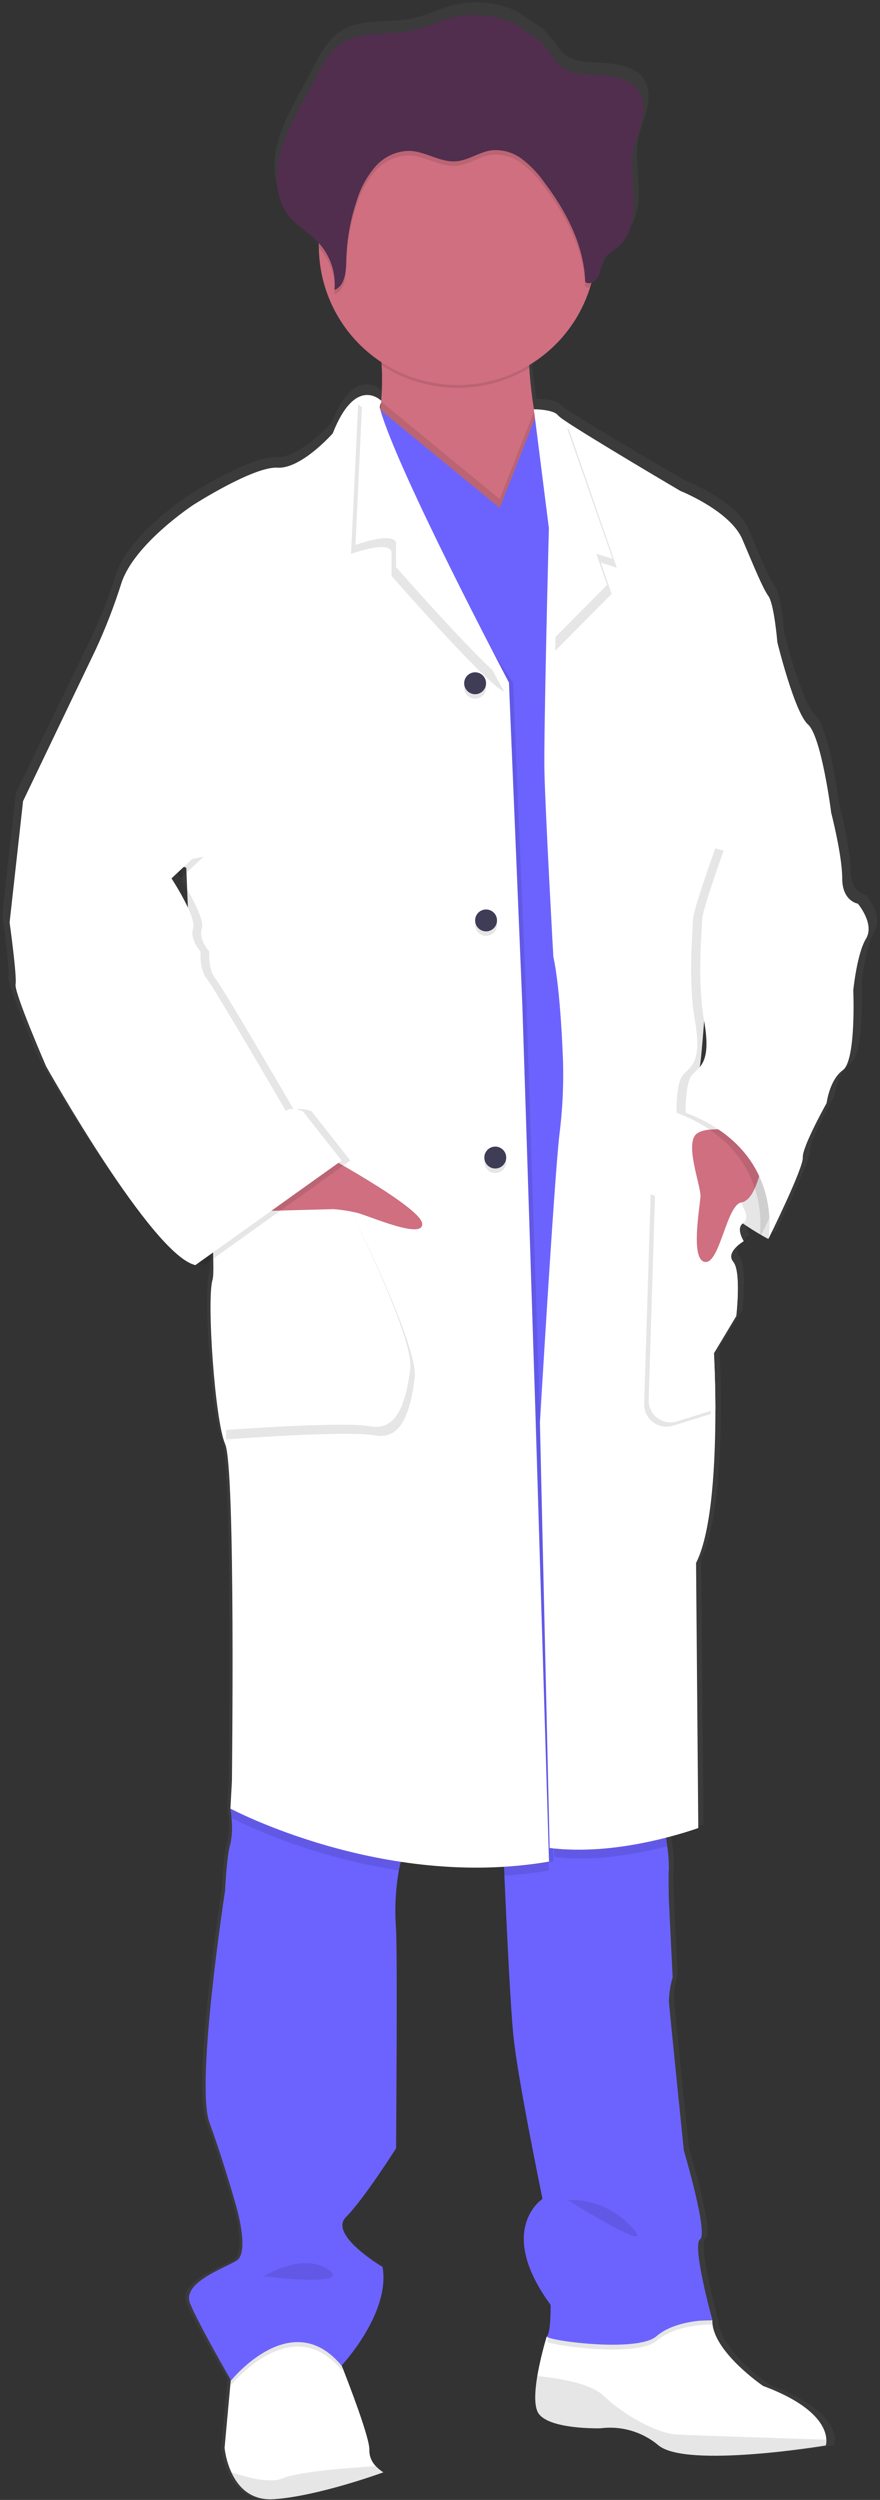 <svg width="217" height="616" viewBox="0 0 217 616" fill="none" xmlns="http://www.w3.org/2000/svg">
<rect x="0" y="0" width="217" height="616" fill="#333333" stroke="none"/>
<g id="full body">
<g id="body">
<path id="Vector" d="M213.66 220.65C213.66 220.65 209.72 220.1 209.72 214.37C209.72 208.64 206.9 197.91 206.9 197.91C206.9 197.91 204.46 179.24 201.09 176.28C197.72 173.32 193.39 155.94 193.39 155.94C193.39 155.94 192.65 146.51 191.14 144.48C189.63 142.45 187.59 137.48 184.58 130.39C181.57 123.3 169.05 118.44 169.05 118.44C169.05 118.44 146.36 105.28 139.93 100.99C139.342 100.634 138.792 100.219 138.29 99.75C137.17 98.29 132.29 98.26 132.29 98.26C131.78 95.03 131.29 91.33 131.13 87.98C131.13 87.62 131.13 87.26 131.13 86.9C138.3 82.662 143.7 75.98 146.34 68.08C146.46 67.7 146.56 67.31 146.67 66.92C147.109 66.785 147.514 66.558 147.859 66.254C148.203 65.951 148.48 65.578 148.67 65.16C149.24 63.87 149.26 62.37 149.98 61.16C150.82 59.74 152.42 58.98 153.68 57.92C156.86 55.21 157.68 50.66 157.53 46.53C157.43 43.17 156.89 39.79 157.1 36.46C157.1 36.18 157.1 35.9 157.16 35.62C157.22 35.13 157.29 34.62 157.38 34.14C157.87 31.66 158.94 29.32 159.54 26.86C160.14 24.4 160.2 21.63 158.8 19.51C156.75 16.4 152.48 15.78 148.73 15.51C144.48 15.15 140.73 15.61 137.96 12.08C136.689 10.236 135.257 8.509 133.68 6.92C133.12 6.4 127.68 3.07 127.68 2.86C122.357 0.385 116.319 -0.08 110.68 1.55C107.85 2.37 105.2 3.71 102.33 4.38C96.17 5.84 89.07 4.26 83.83 7.79C80.91 9.79 79.16 12.98 77.52 16.07C76.187 18.617 74.833 21.167 73.46 23.72C71.24 27.91 69 32.17 68.07 36.81C67.875 37.824 67.752 38.849 67.7 39.88V39.88C67.7 40.25 67.7 40.62 67.7 40.99C67.7 41.15 67.7 41.31 67.7 41.47C67.7 41.81 67.7 42.15 67.76 42.47C67.82 42.79 67.76 42.88 67.83 43.09C67.9 43.3 67.92 43.77 67.98 44.09C68.04 44.41 68.16 44.98 68.28 45.41C68.28 45.6 68.4 45.78 68.46 45.97C68.52 46.16 68.68 46.64 68.81 46.97C68.94 47.3 68.95 47.32 69.03 47.49C69.18 47.84 69.36 48.18 69.54 48.49C69.62 48.62 69.68 48.75 69.76 48.88C70.034 49.348 70.342 49.796 70.68 50.22C72.81 52.89 75.97 54.59 78.3 57.09C78.3 57.19 78.3 57.29 78.3 57.39C78.3 57.66 78.3 57.93 78.3 58.21C78.443 63.786 79.946 69.243 82.678 74.105C85.411 78.968 89.291 83.089 93.98 86.11C93.98 86.49 94.03 86.88 94.05 87.27C94.245 90.235 94.208 93.211 93.94 96.17C93.532 95.692 93.022 95.31 92.448 95.054C91.873 94.798 91.249 94.674 90.62 94.69C90.19 94.669 89.76 94.706 89.34 94.8L89.25 94.73V94.82C87.05 95.36 84.34 97.65 81.75 104.16C81.75 104.16 73.87 113.04 67.87 112.67C61.87 112.3 46.68 121.92 46.68 121.92C46.68 121.92 31.86 131.53 28.68 141.33C26.902 146.888 24.768 152.326 22.29 157.61L3.92 195.33L0.55 225.33C0.55 225.33 2.42 238.64 2.05 240.68C1.68 242.72 9.74 261.02 9.74 261.02C9.74 261.02 36.37 307.8 47.25 310.2L48.03 309.66C48.498 309.896 48.991 310.077 49.5 310.2L51.74 308.63C51.879 310.388 51.818 312.156 51.56 313.9C50.07 318.53 52.13 348.67 54.75 354.58C57.37 360.49 56.44 437.99 56.44 437.99L56.07 444.82C56.07 444.82 56.07 445.04 56.16 445.42L56.07 447.04L56.34 447.18C56.62 449.353 56.529 451.558 56.07 453.7C55.13 456.7 54.75 465.17 54.75 465.17C54.75 465.17 47.25 513.05 50.81 522.67C54.37 532.29 57.38 542.83 57.38 542.83C57.38 542.83 61.13 554.83 57.56 556.83C53.99 558.83 43.88 562.38 45.94 567.37C47.84 571.99 55.05 584.37 56.12 586.18L56.03 587.18L54.56 603.11C54.798 605.213 55.368 607.266 56.25 609.19C57.86 612.67 60.98 616.26 66.94 615.87C67.94 615.8 69.09 615.69 70.22 615.54C81.11 614.07 94.51 609.21 94.51 609.21C93.815 608.77 93.18 608.242 92.62 607.64V607.64C92.085 607.122 91.661 606.499 91.374 605.812C91.086 605.124 90.942 604.385 90.95 603.64C91.11 600.73 85.68 586.92 84.32 583.51L84.01 582.75C84.01 582.75 96.39 569.8 94.33 558.34C94.33 558.34 80.63 550.34 85.14 545.94C89.65 541.54 97.71 528.94 97.71 528.94C97.71 528.94 98.08 481.79 97.71 474.76C97.324 469.87 97.556 464.952 98.4 460.12C98.55 459.4 98.73 458.69 98.92 457.98C105.163 458.922 111.467 459.4 117.78 459.41C120.087 459.41 122.42 459.363 124.78 459.27C124.78 459.937 124.81 460.657 124.87 461.43C125.39 473.11 126.36 493.6 127.15 501.21C128.27 512.11 134.46 541.52 134.46 541.52C134.46 541.52 122.65 549.09 136.52 567.78C136.52 567.78 136.52 574.54 135.6 575.53C134.617 578.737 133.826 581.999 133.23 585.3C132.65 588.81 132.41 592.38 133.35 594.22C135.6 598.64 149.1 598.28 149.1 598.28C149.208 598.255 149.319 598.238 149.43 598.23C151.978 597.961 154.554 598.202 157.008 598.941C159.462 599.679 161.744 600.899 163.72 602.53C168.85 606.65 188.31 604.85 198.86 603.53C202.99 603 205.75 602.53 205.75 602.53C205.883 602.062 205.93 601.575 205.89 601.09V601.09C205.78 598.5 203.75 592.82 189.99 587.75C189.99 587.75 177.05 579.05 177.23 571.47H176.94H175.45C176.39 571.44 177.05 571.44 177.05 571.44C177.05 571.44 171.98 552.95 174.05 551.44C176.12 549.93 169.92 529.44 169.92 529.44C169.92 529.44 166.37 495.04 166.17 492.64C166.183 490.572 166.5 488.516 167.11 486.54L166.17 467.67C166.17 467.67 165.99 461.4 166.17 459.36C166.15 457.589 166.01 455.822 165.75 454.07C165.66 453.37 165.57 452.64 165.47 451.92C170.32 450.69 173.47 449.56 173.47 449.56L172.91 383.91C177.03 375.91 177.79 358.35 177.77 345.91C177.77 337.91 177.41 331.99 177.41 331.99L183.04 322.8C183.04 322.8 184.34 311.8 182.28 309.39C181.37 308.3 181.78 307.17 182.53 306.24C182.925 305.917 183.342 305.622 183.78 305.36C183.731 305.29 183.687 305.217 183.65 305.14C184.043 304.812 184.461 304.514 184.9 304.25C184.9 304.25 182.9 301.15 184.69 299.84C186.37 300.98 187.87 301.89 189.01 302.54C188.93 303.27 188.85 303.69 188.85 303.69L189.33 302.69C190.43 303.31 191.1 303.69 191.1 303.69C191.1 303.69 199.92 286.12 199.73 283.54C199.54 280.96 205.73 270.04 205.73 270.04C205.73 270.04 206.48 264.3 209.86 261.9C213.24 259.5 212.48 242.11 212.48 242.11C212.48 242.11 213.42 233.05 215.67 229.36C217.92 225.67 213.66 220.65 213.66 220.65ZM44.9 212.94L45.07 217.13C44.07 215.52 43.35 214.37 43.35 214.37L44.9 212.94Z" fill="url(#paint0_linear)"/>
</g>
<g id="hand four">
<path id="Vector_2" d="M191.62 296.09L189.46 305.29C189.46 305.29 172.16 296.44 169.05 285.24C165.94 274.04 174.26 269.77 174.26 269.77L190.39 276.59L191.62 296.09Z" fill="white"/>
</g>
<g id="hand three">
<path id="Vector_3" opacity="0.1" d="M191.62 296.09L189.46 305.29C189.46 305.29 172.16 296.44 169.05 285.24C165.94 274.04 174.26 269.77 174.26 269.77L190.39 276.59L191.62 296.09Z" fill="black"/>
</g>
<g id="shoe four">
<path id="Vector_4" d="M94.53 609.2C94.53 609.2 78.53 615.08 67.53 615.82C61.69 616.21 58.62 612.63 57.04 609.18C56.181 607.277 55.622 605.253 55.38 603.18L56.83 587.33L57.59 578.9L80.96 572.82L84.27 582.95L84.58 583.71C85.9 587.1 91.24 600.84 91.08 603.71C91.067 604.452 91.205 605.189 91.485 605.877C91.765 606.565 92.182 607.188 92.71 607.71C93.251 608.282 93.863 608.782 94.53 609.2V609.2Z" fill="white"/>
</g>
<g id="shoe three">
<path id="Vector_5" d="M203.77 601.14C203.811 601.625 203.764 602.113 203.63 602.58C203.63 602.58 169.41 608.28 162.41 602.58C160.442 600.915 158.149 599.679 155.676 598.95C153.204 598.222 150.606 598.017 148.05 598.35C148.05 598.35 134.81 598.71 132.6 594.35C131.68 592.52 131.92 588.97 132.49 585.48C133.072 582.197 133.847 578.952 134.81 575.76L135.34 575.34L138.49 572.81L175.37 571.72H175.65C175.47 579.26 188.16 587.91 188.16 587.91C201.67 592.91 203.66 598.56 203.77 601.14Z" fill="white"/>
</g>
<g id="shoe two">
<path id="Vector_6" opacity="0.1" d="M203.78 601.14C203.815 601.625 203.765 602.113 203.63 602.58C203.63 602.58 169.41 608.28 162.42 602.58C160.451 600.914 158.156 599.677 155.681 598.948C153.207 598.22 150.608 598.016 148.05 598.35C148.05 598.35 134.8 598.71 132.59 594.35C131.68 592.52 131.91 588.97 132.48 585.47C137.58 585.98 145.63 587.25 148.79 590.29C153.57 594.89 161.67 599.49 166.63 599.86C170.55 600.1 193.86 600.84 203.78 601.14Z" fill="black"/>
</g>
<g id="shoe one">
<path id="Vector_7" opacity="0.1" d="M94.53 609.2C94.53 609.2 78.53 615.08 67.53 615.82C61.69 616.21 58.62 612.63 57.04 609.18C61.12 610.55 66.77 611.98 69.74 610.67C73.26 609.1 85.74 608.1 92.74 607.67C93.268 608.255 93.87 608.77 94.53 609.2V609.2Z" fill="black"/>
</g>
<g id="lips two">
<path id="Vector_8" d="M118.27 135.31C105.07 130.18 88.09 113.23 92.33 105.31C93.267 103.31 93.826 101.154 93.98 98.95C94.253 95.958 94.293 92.949 94.1 89.95C93.802 85.036 93.211 80.144 92.33 75.3C92.33 75.3 133.54 76.23 131.14 82.3C130.44 84.09 130.32 87.18 130.52 90.63C130.72 94.08 131.21 98.01 131.73 101.32C132.44 105.85 133.17 109.32 133.17 109.32C133.17 109.32 130.64 112.85 129.17 113.04C127.7 113.23 137.21 142.66 118.27 135.31Z" fill="#CF6F80"/>
</g>
<g id="leg four">
<path id="Vector_9" opacity="0.1" d="M84.54 583.66L84.23 584C71.91 569.1 57.01 587.68 57.01 587.68L56.79 587.28L57.55 578.85L80.92 572.77L84.23 582.9L84.54 583.66Z" fill="black"/>
</g>
<g id="leg three">
<path id="Vector_10" opacity="0.1" d="M175.67 572.77C175.67 572.77 166.67 572.59 161.87 576.83C157.07 581.07 133.87 577.74 134.87 576.83C135.162 576.368 135.34 575.844 135.39 575.3L138.54 572.77L175.42 571.68C175.56 572.38 175.67 572.77 175.67 572.77Z" fill="black"/>
</g>
<g id="leg two">
<path id="Vector_11" d="M99.87 455.76C99.201 457.418 98.692 459.135 98.35 460.89C97.516 465.696 97.284 470.587 97.66 475.45C98.03 482.45 97.66 529.36 97.66 529.36C97.66 529.36 89.75 541.87 85.33 546.28C80.91 550.69 94.33 558.61 94.33 558.61C96.33 570.02 84.21 582.9 84.21 582.9C71.89 568 56.99 586.57 56.99 586.57C56.99 586.57 48.89 572.57 46.87 567.57C44.85 562.57 54.78 559.12 58.27 557.08C61.76 555.04 58.09 543.08 58.09 543.08C58.09 543.08 55.15 532.59 51.65 523.02C48.15 513.45 55.51 465.82 55.51 465.82C55.51 465.82 55.89 457.35 56.8 454.4C57.254 452.271 57.345 450.08 57.07 447.92C57.01 447.19 56.94 446.59 56.89 446.17C56.84 445.75 56.8 445.57 56.8 445.57L56.94 445.33L61.94 436.01C61.94 436.01 102.27 449.89 99.87 455.76Z" fill="#6C63FF"/>
</g>
<g id="leg one">
<path id="Vector_12" d="M175.67 571.67C175.67 571.67 166.67 571.48 161.87 575.67C157.07 579.86 133.87 576.59 134.87 575.67C135.87 574.75 135.78 567.95 135.78 567.95C122.17 549.36 133.78 541.82 133.78 541.82C133.78 541.82 127.71 512.57 126.61 501.72C125.84 494.15 124.89 473.72 124.38 462.15C124.16 457.15 124.03 453.7 124.03 453.7L135.05 451.51L136.48 451.23L163.3 445.84C163.3 445.84 164.04 450.84 164.54 454.93C164.793 456.676 164.93 458.436 164.95 460.2C164.78 462.2 164.95 468.47 164.95 468.47L165.87 487.23C165.276 489.199 164.967 491.243 164.95 493.3C165.14 495.7 168.63 529.91 168.63 529.91C168.63 529.91 174.7 550.33 172.63 551.8C170.56 553.27 175.67 571.67 175.67 571.67Z" fill="#6C63FF"/>
</g>
<g id="lips">
<path id="Vector_13" opacity="0.1" d="M131.14 82.33C130.44 84.12 130.32 87.21 130.52 90.66C125 93.984 118.654 95.683 112.212 95.563C105.77 95.443 99.492 93.508 94.1 89.98C93.802 85.066 93.211 80.174 92.33 75.33C92.33 75.33 133.54 76.26 131.14 82.33Z" fill="black"/>
</g>
<g id="face two">
<path id="Vector_14" d="M147.05 60.25C147.159 69.323 143.659 78.068 137.32 84.56C130.981 91.053 122.323 94.761 113.25 94.87C104.177 94.979 95.432 91.479 88.94 85.14C82.447 78.801 78.739 70.143 78.63 61.07C78.63 60.79 78.63 60.53 78.63 60.25C78.63 51.174 82.235 42.47 88.653 36.053C95.07 29.635 103.774 26.03 112.85 26.03C121.926 26.03 130.63 29.635 137.047 36.053C143.465 42.47 147.07 51.174 147.07 60.25H147.05Z" fill="#CF6F80"/>
</g>
<g id="colar five">
<path id="Vector_15" opacity="0.1" d="M118.27 135.31C105.07 130.18 88.09 113.23 92.33 105.31C93.267 103.31 93.826 101.154 93.98 98.95L112.05 113.81L123.23 122.98L131.73 101.35C132.44 105.88 133.17 109.35 133.17 109.35C133.17 109.35 130.64 112.88 129.17 113.07C127.7 113.26 137.21 142.66 118.27 135.31Z" fill="black"/>
</g>
<g id="apron eight">
<path id="Vector_16" d="M165 200.98L149.91 454.48L130.23 455.77L79.26 308.78L87.62 134.27L89.39 97.4L112.05 116.01L123.23 125.18L131.98 102.91L148.25 117.09L165 200.98Z" fill="#6C63FF"/>
</g>
<g id="apron seven">
<path id="Vector_17" opacity="0.1" d="M99.87 455.76C99.201 457.418 98.692 459.135 98.35 460.89C84.016 458.683 70.095 454.338 57.05 448L56.78 447.86L56.87 446.25V445.41L61.87 436.09C61.87 436.09 102.27 449.89 99.87 455.76Z" fill="black"/>
</g>
<g id="apron six">
<path id="Vector_18" opacity="0.1" d="M135.38 460.93C131.719 461.556 128.027 461.98 124.32 462.2C124.1 457.2 123.97 453.75 123.97 453.75L135.05 451.51L135.38 460.93Z" fill="black"/>
</g>
<g id="apron five">
<path id="Vector_19" opacity="0.1" d="M164.58 454.93C157.47 456.78 146.48 458.86 136.66 457.56L136.52 451.23L163.34 445.84C163.34 445.84 164.05 450.8 164.58 454.93Z" fill="black"/>
</g>
<g id="apron four">
<path id="Vector_20" opacity="0.1" d="M136.48 458.72C95.48 465.72 57.93 445.65 57.93 445.65L58.29 438.85C58.29 438.85 59.22 361.76 56.64 355.85C54.06 349.94 52.05 320.01 53.51 315.44C54.97 310.87 48.18 241.87 48.18 241.87L47.08 213.87L6.79 197.5L24.79 159.97C27.221 154.709 29.312 149.298 31.05 143.77C34.18 134.02 48.71 124.45 48.71 124.45C48.71 124.45 63.61 114.89 69.5 115.25C75.39 115.61 83.11 106.79 83.11 106.79C88.81 92.26 93.97 98.79 93.97 98.79C93.97 99.49 93.97 98.79 93.69 100.94C91.69 116.89 126.03 167.29 126.52 168.19L129.83 247.85L133.14 348.66L136.48 458.72Z" fill="black"/>
</g>
<g id="apron three">
<path id="Vector_21" d="M135.38 458.72C94.38 465.72 56.82 445.65 56.82 445.65L57.19 438.85C57.19 438.85 58.11 361.76 55.53 355.85C52.95 349.94 50.94 319.98 52.41 315.37C53.88 310.76 47.05 241.83 47.05 241.83L45.94 213.83L5.66 197.46L23.66 159.93C26.085 154.67 28.176 149.263 29.92 143.74C33.05 134.02 47.63 124.44 47.63 124.44C47.63 124.44 62.53 114.88 68.41 115.24C74.29 115.6 82.05 106.79 82.05 106.79C87.76 92.26 94.05 98.79 94.05 98.79C94.05 99.49 93.45 99.79 93.77 100.94C98.17 116.41 125.01 167.29 125.5 168.19L128.81 247.85L132.05 348.71L135.38 458.72Z" fill="white"/>
</g>
<g id="colar four">
<path id="Vector_22" opacity="0.1" d="M124.33 170.44C119.92 168.6 96.56 141.93 96.56 141.93V135.86C95.71 133.86 90.65 135.08 86.56 136.48L88.32 99.61L90.32 101.27C94.69 116.73 123.85 169.55 124.33 170.44Z" fill="black"/>
</g>
<g id="colar three">
<path id="Vector_23" d="M125.44 168.24C121.02 166.39 97.66 139.73 97.66 139.73V133.65C96.81 131.65 91.76 132.87 87.66 134.27L89.39 97.44L91.39 99.09C95.8 114.53 124.95 167.34 125.44 168.24Z" fill="white"/>
</g>
<g id="pocket four">
<path id="Vector_24" opacity="0.1" d="M57.93 301.24C58.48 301.24 86.44 298.3 86.44 298.3C86.44 298.3 103.37 331.6 102.26 339.69C101.15 347.78 99.14 354.96 92.33 353.69C85.52 352.42 55.68 354.69 55.68 354.69L57.93 301.24Z" fill="black"/>
</g>
<g id="pocket three">
<path id="Vector_25" d="M56.82 299.03C57.38 299.03 85.34 296.09 85.34 296.09C85.34 296.09 102.26 329.44 101.16 337.44C100.06 345.44 98.03 352.71 91.23 351.44C84.43 350.17 54.57 352.44 54.57 352.44L56.82 299.03Z" fill="white"/>
</g>
<g id="hand two">
<path id="Vector_26" d="M77.89 283.44C77.89 283.44 103.55 297.24 104.1 301.44C104.65 305.64 91.04 299.6 88.1 298.86C86.164 298.4 84.194 298.093 82.21 297.94L62.6 298.47L77.89 283.44Z" fill="#CF6F80"/>
</g>
<g id="button six">
<path id="Vector_27" opacity="0.1" d="M117.16 172.16C118.651 172.16 119.86 170.951 119.86 169.46C119.86 167.969 118.651 166.76 117.16 166.76C115.669 166.76 114.46 167.969 114.46 169.46C114.46 170.951 115.669 172.16 117.16 172.16Z" fill="black"/>
</g>
<g id="button five">
<path id="Vector_28" d="M117.16 171.06C118.651 171.06 119.86 169.851 119.86 168.36C119.86 166.869 118.651 165.66 117.16 165.66C115.669 165.66 114.46 166.869 114.46 168.36C114.46 169.851 115.669 171.06 117.16 171.06Z" fill="#3F3D56"/>
</g>
<g id="button four">
<path id="Vector_29" opacity="0.1" d="M122.13 289.04C123.621 289.04 124.83 287.831 124.83 286.34C124.83 284.849 123.621 283.64 122.13 283.64C120.639 283.64 119.43 284.849 119.43 286.34C119.43 287.831 120.639 289.04 122.13 289.04Z" fill="black"/>
</g>
<g id="button three">
<path id="Vector_30" d="M122.13 287.93C123.621 287.93 124.83 286.721 124.83 285.23C124.83 283.739 123.621 282.53 122.13 282.53C120.639 282.53 119.43 283.739 119.43 285.23C119.43 286.721 120.639 287.93 122.13 287.93Z" fill="#3F3D56"/>
</g>
<g id="button two">
<path id="Vector_31" opacity="0.1" d="M119.86 230.6C121.351 230.6 122.56 229.391 122.56 227.9C122.56 226.409 121.351 225.2 119.86 225.2C118.369 225.2 117.16 226.409 117.16 227.9C117.16 229.391 118.369 230.6 119.86 230.6Z" fill="black"/>
</g>
<g id="button one">
<path id="Vector_32" d="M119.86 229.5C121.351 229.5 122.56 228.291 122.56 226.8C122.56 225.309 121.351 224.1 119.86 224.1C118.369 224.1 117.16 225.309 117.16 226.8C117.16 228.291 118.369 229.5 119.86 229.5Z" fill="#3F3D56"/>
</g>
<g id="apron two">
<path id="Vector_33" d="M182.1 297.38C182.1 297.38 183.94 300.14 182.1 301.38C180.26 302.62 182.28 305.8 182.28 305.8C182.28 305.8 177.69 308.48 179.71 310.91C181.73 313.34 180.45 324.25 180.45 324.25L174.93 333.44C174.93 333.44 175.26 339.33 175.28 347.29C175.28 359.71 174.55 377.17 170.51 385.13L171.05 450.44C171.05 450.44 151.72 457.51 135.54 455.35L133.14 350.55C133.14 350.55 136.64 291.12 137.93 279.72C138.685 273.802 138.993 267.835 138.85 261.87C138.85 261.87 138.3 244.03 136.45 235.76C136.45 235.76 134.45 199.88 134.25 189.95C134.16 185.2 134.41 171.34 134.69 158.16C135 143.75 135.35 130.16 135.35 130.16L131.7 101.27C131.7 101.27 135.35 100.91 136.45 102.37C136.943 102.83 137.479 103.242 138.05 103.6C144.36 107.86 166.62 120.96 166.62 120.96C166.62 120.96 178.94 125.86 181.89 132.88C184.84 139.9 186.89 144.88 188.32 146.88C189.75 148.88 190.53 158.28 190.53 158.28C190.53 158.28 194.77 175.58 198.08 178.51C201.39 181.44 203.77 200.04 203.77 200.04L174.52 223.04C174.52 223.04 171.95 261.3 171.4 262.78C170.85 264.26 182.1 297.38 182.1 297.38Z" fill="white"/>
</g>
<g id="apron one">
<path id="Vector_34" d="M183.21 297.38C183.21 297.38 185.04 300.14 183.21 301.38C181.38 302.62 183.38 305.8 183.38 305.8C183.38 305.8 178.79 308.48 180.81 310.91C182.83 313.34 181.55 324.25 181.55 324.25L176.05 333.44C176.05 333.44 176.38 339.33 176.41 347.29C176.41 359.71 175.68 377.17 171.64 385.13L172.19 450.44C172.19 450.44 152.86 457.51 136.68 455.35L134.29 350.55C134.29 350.55 137.78 291.12 139.08 279.72C139.836 273.802 140.14 267.834 139.99 261.87C139.99 261.87 139.44 244.03 137.6 235.76C137.6 235.76 135.6 199.88 135.39 189.95C135.3 185.2 135.55 171.34 135.83 158.16C136.14 143.75 136.49 130.16 136.49 130.16L131.67 100.88C131.67 100.88 136.49 100.88 137.6 102.37C138.088 102.836 138.624 103.248 139.2 103.6V103.6C145.5 107.86 167.76 120.96 167.76 120.96C167.76 120.96 180.05 125.86 183.05 132.88C186.05 139.9 188.05 144.88 189.48 146.88C190.91 148.88 191.69 158.28 191.69 158.28C191.69 158.28 195.93 175.58 199.24 178.51C202.55 181.44 204.94 200.04 204.94 200.04L175.69 223.04C175.69 223.04 173.12 261.3 172.56 262.78C172 264.26 183.21 297.38 183.21 297.38Z" fill="white"/>
</g>
<g id="colar two">
<path id="Vector_35" opacity="0.1" d="M148.18 138.65L150.83 146.35L136.92 160.35C137.23 145.94 137.58 132.35 137.58 132.35L132.76 103.08C132.76 103.08 137.58 103.08 138.69 104.57C139.178 105.036 139.714 105.448 140.29 105.8V105.8L152.11 139.89L148.18 138.65Z" fill="black"/>
</g>
<g id="colar one">
<path id="Vector_36" d="M147.05 136.44L149.7 144.13L135.8 158.13C136.1 143.72 136.46 130.13 136.46 130.13L131.63 100.85C131.63 100.85 136.46 100.85 137.56 102.34C138.05 102.803 138.587 103.215 139.16 103.57V103.57L151.05 137.69L147.05 136.44Z" fill="white"/>
</g>
<g id="hair four">
<path id="Vector_37" opacity="0.1" d="M147.05 60.25C147.054 63.853 146.487 67.434 145.37 70.86C145.182 70.891 144.989 70.885 144.804 70.84C144.618 70.795 144.443 70.714 144.29 70.6C144.02 61.6 139.6 53.14 134.15 45.95C132.617 43.781 130.763 41.859 128.65 40.25C126.511 38.645 123.852 37.893 121.19 38.14C118.19 38.55 115.54 40.59 112.51 40.85C108.51 41.18 104.93 38.41 100.96 38.28C99.346 38.293 97.753 38.652 96.289 39.331C94.824 40.011 93.522 40.996 92.47 42.22C90.382 44.682 88.833 47.554 87.92 50.65C86.348 55.348 85.491 60.257 85.38 65.21C85.33 68.01 85.06 71.52 82.46 72.54C82.657 70.482 82.423 68.406 81.774 66.444C81.125 64.481 80.075 62.675 78.69 61.14L78.63 61.07C78.63 60.79 78.63 60.53 78.63 60.25C78.63 51.174 82.235 42.47 88.653 36.053C95.07 29.635 103.774 26.03 112.85 26.03C121.926 26.03 130.63 29.635 137.047 36.053C143.465 42.47 147.07 51.174 147.07 60.25H147.05Z" fill="black"/>
</g>
<g id="hair three">
<path id="Vector_38" d="M127.05 5.92C121.854 3.476 115.943 3.013 110.43 4.62C107.66 5.44 105.05 6.77 102.24 7.44C96.24 8.89 89.24 7.32 84.09 10.83C81.23 12.83 79.51 15.99 77.91 19.07L73.91 26.68C71.73 30.85 69.53 35.09 68.62 39.68C67.71 44.27 68.26 49.41 71.17 53.11C73.28 55.79 76.42 57.48 78.72 60.01C80.102 61.553 81.149 63.364 81.796 65.332C82.443 67.299 82.676 69.379 82.48 71.44C85.08 70.44 85.34 66.91 85.4 64.11C85.512 59.157 86.369 54.249 87.94 49.55C88.853 46.454 90.402 43.582 92.49 41.12C93.542 39.895 94.844 38.908 96.308 38.227C97.772 37.546 99.365 37.185 100.98 37.17C104.98 37.31 108.57 40.08 112.53 39.74C115.53 39.49 118.19 37.45 121.21 37.04C123.873 36.788 126.534 37.541 128.67 39.15C130.784 40.754 132.636 42.677 134.16 44.85C139.62 52.05 144.05 60.47 144.31 69.5C145.44 70.32 147.07 69.24 147.63 67.96C148.19 66.68 148.21 65.18 148.92 63.96C149.74 62.55 151.31 61.79 152.54 60.73C155.66 58.04 156.44 53.51 156.32 49.4C156.2 45.29 155.4 41.12 156.18 37.08C156.65 34.61 157.71 32.28 158.29 29.83C158.87 27.38 158.94 24.63 157.57 22.52C155.57 19.43 151.36 18.81 147.69 18.52C143.52 18.16 139.79 18.62 137.13 15.11C135.878 13.281 134.473 11.561 132.93 9.97C132.38 9.44 127.05 6.14 127.05 5.92Z" fill="#512E4E"/>
</g>
<g id="dress four">
<path id="Vector_39" opacity="0.1" d="M18.33 216.8L7.89 197.49L4.58 227.29C4.58 227.29 6.42 240.53 6.05 242.56C5.68 244.59 13.59 262.79 13.59 262.79C13.59 262.79 39.72 309.34 50.39 311.73L86.39 285.97L76.83 273.83C76.83 273.83 73.52 272.54 72.69 273.83C72.69 273.83 54.93 243.29 53.1 241.09C51.27 238.89 51.62 234.46 51.62 234.46C51.62 234.46 48.86 231.52 49.78 228.76C50.7 226 44.5 216.44 44.5 216.44L50.2 211.11L18.33 216.8Z" fill="black"/>
</g>
<g id="dress three">
<path id="Vector_40" d="M8.44 195.28L5.68 197.49L2.37 227.29C2.37 227.29 4.21 240.53 3.84 242.56C3.47 244.59 11.39 262.79 11.39 262.79C11.39 262.79 37.51 309.34 48.18 311.73L84.24 285.97L74.67 273.83C74.67 273.83 71.36 272.54 70.53 273.83C70.53 273.83 52.78 243.29 50.94 241.09C49.1 238.89 49.47 234.46 49.47 234.46C49.47 234.46 46.71 231.52 47.63 228.76C48.55 226 42.29 216.44 42.29 216.44L47.99 211.11L8.44 195.28Z" fill="white"/>
</g>
<g id="pocket two">
<path id="Vector_41" opacity="0.1" d="M179.71 312.06C181.71 314.49 180.45 325.41 180.45 325.41L174.93 334.54C174.93 334.54 175.26 340.44 175.28 348.4L166 351.3C165.16 351.562 164.27 351.619 163.403 351.467C162.536 351.315 161.719 350.958 161.018 350.425C160.317 349.893 159.754 349.201 159.375 348.407C158.996 347.613 158.813 346.739 158.84 345.86L160.45 294.26L182.1 302.53C180.26 303.81 182.28 306.95 182.28 306.95C182.28 306.95 177.69 309.63 179.71 312.06Z" fill="black"/>
</g>
<g id="pocket one">
<path id="Vector_42" d="M180.81 310.96C182.81 313.38 181.55 324.3 181.55 324.3L176.05 333.44C176.05 333.44 176.38 339.33 176.41 347.29L166.96 350.24C166.139 350.497 165.269 350.554 164.422 350.407C163.575 350.259 162.775 349.911 162.09 349.391C161.405 348.871 160.854 348.195 160.483 347.419C160.113 346.643 159.933 345.79 159.96 344.93L161.57 293.15L183.21 301.44C181.36 302.72 183.38 305.86 183.38 305.86C183.38 305.86 178.79 308.53 180.81 310.96Z" fill="white"/>
</g>
<g id="hand one">
<path id="Vector_43" d="M187.99 286.34C187.99 286.34 186.52 295.73 182.84 296.28C179.16 296.83 177.51 311.47 173.84 310.96C170.17 310.45 172.6 297.34 172.73 294.8C172.86 292.26 168.73 281.74 171.81 279.35C174.89 276.96 184.69 279.35 184.69 279.35L187.99 286.34Z" fill="#CF6F80"/>
</g>
<g id="dress two">
<path id="Vector_44" opacity="0.1" d="M195.77 214.04L202.7 200.04C202.7 200.04 205.47 210.71 205.47 216.41C205.47 222.11 209.33 222.67 209.33 222.67C209.33 222.67 213.56 227.67 211.33 231.32C209.1 234.97 208.21 244.01 208.21 244.01C208.21 244.01 208.94 261.3 205.63 263.69C202.32 266.08 201.58 271.79 201.58 271.79C201.58 271.79 195.51 282.64 195.7 285.22C195.89 287.8 187.24 305.27 187.24 305.27C187.24 305.27 191.47 283.56 166.82 274.18C166.82 274.18 166.63 266.82 168.47 264.8C170.31 262.78 173.18 261.8 171.38 251.64C169.58 241.48 170.86 229.23 170.86 226.78C170.86 224.33 176.38 209.06 176.38 209.06L195.77 214.04Z" fill="black"/>
</g>
<g id="dress one">
<path id="Vector_45" d="M198.85 198.04L204.91 200.04C204.91 200.04 207.68 210.71 207.68 216.41C207.68 222.11 211.54 222.67 211.54 222.67C211.54 222.67 215.77 227.67 213.54 231.32C211.31 234.97 210.41 244.01 210.41 244.01C210.41 244.01 211.15 261.3 207.84 263.69C204.53 266.08 203.84 271.79 203.84 271.79C203.84 271.79 197.77 282.64 197.96 285.22C198.15 287.8 189.49 305.27 189.49 305.27C189.49 305.27 193.72 283.56 169.07 274.18C169.07 274.18 168.89 266.82 170.73 264.8C172.57 262.78 175.44 261.8 173.64 251.64C171.84 241.48 173.12 229.23 173.12 226.78C173.12 224.33 178.64 209.06 178.64 209.06L198.85 198.04Z" fill="white"/>
</g>
<g id="pant two">
<path id="Vector_46" opacity="0.1" d="M64.97 560.91C64.97 560.91 74.63 554.84 80.97 559.25C87.31 563.66 64.97 560.91 64.97 560.91Z" fill="black"/>
</g>
<g id="pant one">
<path id="Vector_47" opacity="0.1" d="M140.05 542.14C140.05 542.14 148.6 541.04 155.78 548.77C162.96 556.5 140.05 542.14 140.05 542.14Z" fill="black"/>
</g>
<g id="face" opacity="0.1">
<path id="face three" opacity="0.1" d="M152.54 58.53C151.31 59.6 149.73 60.35 148.91 61.76C148.21 62.97 148.19 64.47 147.63 65.76C147.07 67.05 145.44 68.12 144.3 67.3C144.04 58.3 139.61 49.85 134.16 42.65C132.636 40.48 130.784 38.561 128.67 36.96C126.531 35.347 123.867 34.591 121.2 34.84C118.2 35.25 115.56 37.29 112.53 37.55C108.53 37.88 104.94 35.11 100.97 34.98C99.357 34.992 97.765 35.35 96.302 36.03C94.84 36.71 93.54 37.695 92.49 38.92C90.402 41.382 88.853 44.254 87.94 47.35C86.369 52.049 85.512 56.957 85.4 61.91C85.34 64.7 85.08 68.18 82.5 69.22C82.56 69.962 82.56 70.708 82.5 71.45C85.11 70.45 85.37 66.92 85.43 64.12C85.542 59.167 86.398 54.259 87.97 49.56C88.883 46.464 90.432 43.592 92.52 41.13C93.57 39.905 94.87 38.919 96.333 38.238C97.795 37.557 99.387 37.196 101 37.18C105 37.32 108.6 40.09 112.56 39.75C115.56 39.5 118.22 37.46 121.23 37.05C123.896 36.798 126.56 37.551 128.7 39.16C130.814 40.764 132.666 42.687 134.19 44.86C139.64 52.06 144.07 60.48 144.33 69.51C145.47 70.33 147.1 69.25 147.66 67.97C148.22 66.69 148.24 65.19 148.94 63.97C149.76 62.56 151.34 61.8 152.57 60.74C155.69 58.05 156.47 53.52 156.35 49.41C156.35 49.28 156.35 49.16 156.35 49.03C156.15 52.61 155.2 56.24 152.54 58.53Z" fill="black"/>
<path id="hair two" opacity="0.1" d="M78.71 57.83C76.42 55.3 73.28 53.6 71.17 50.92C69.388 48.554 68.372 45.7 68.26 42.74C67.946 46.441 68.98 50.13 71.17 53.13C73.28 55.81 76.42 57.5 78.71 60.03C80.922 62.503 82.251 65.64 82.49 68.95C82.64 66.938 82.383 64.915 81.734 63.005C81.084 61.094 80.056 59.334 78.71 57.83Z" fill="black"/>
<g id="hair one">
<path id="Vector_48" opacity="0.1" d="M158.29 27.63C157.7 30.08 156.65 32.41 156.17 34.88C155.882 36.55 155.778 38.247 155.86 39.94C155.893 38.984 155.997 38.031 156.17 37.09C156.65 34.62 157.7 32.29 158.29 29.84C158.629 28.488 158.741 27.089 158.62 25.7C158.556 26.35 158.445 26.995 158.29 27.63V27.63Z" fill="black"/>
</g>
</g>
</g>
<defs>
<linearGradient id="paint0_linear" x1="189525" y1="541106" x2="189525" y2="162484" gradientUnits="userSpaceOnUse">
<stop stop-color="#808080" stop-opacity="0.25"/>
<stop offset="0.54" stop-color="#808080" stop-opacity="0.12"/>
<stop offset="1" stop-color="#808080" stop-opacity="0.1"/>
</linearGradient>
</defs>
</svg>
